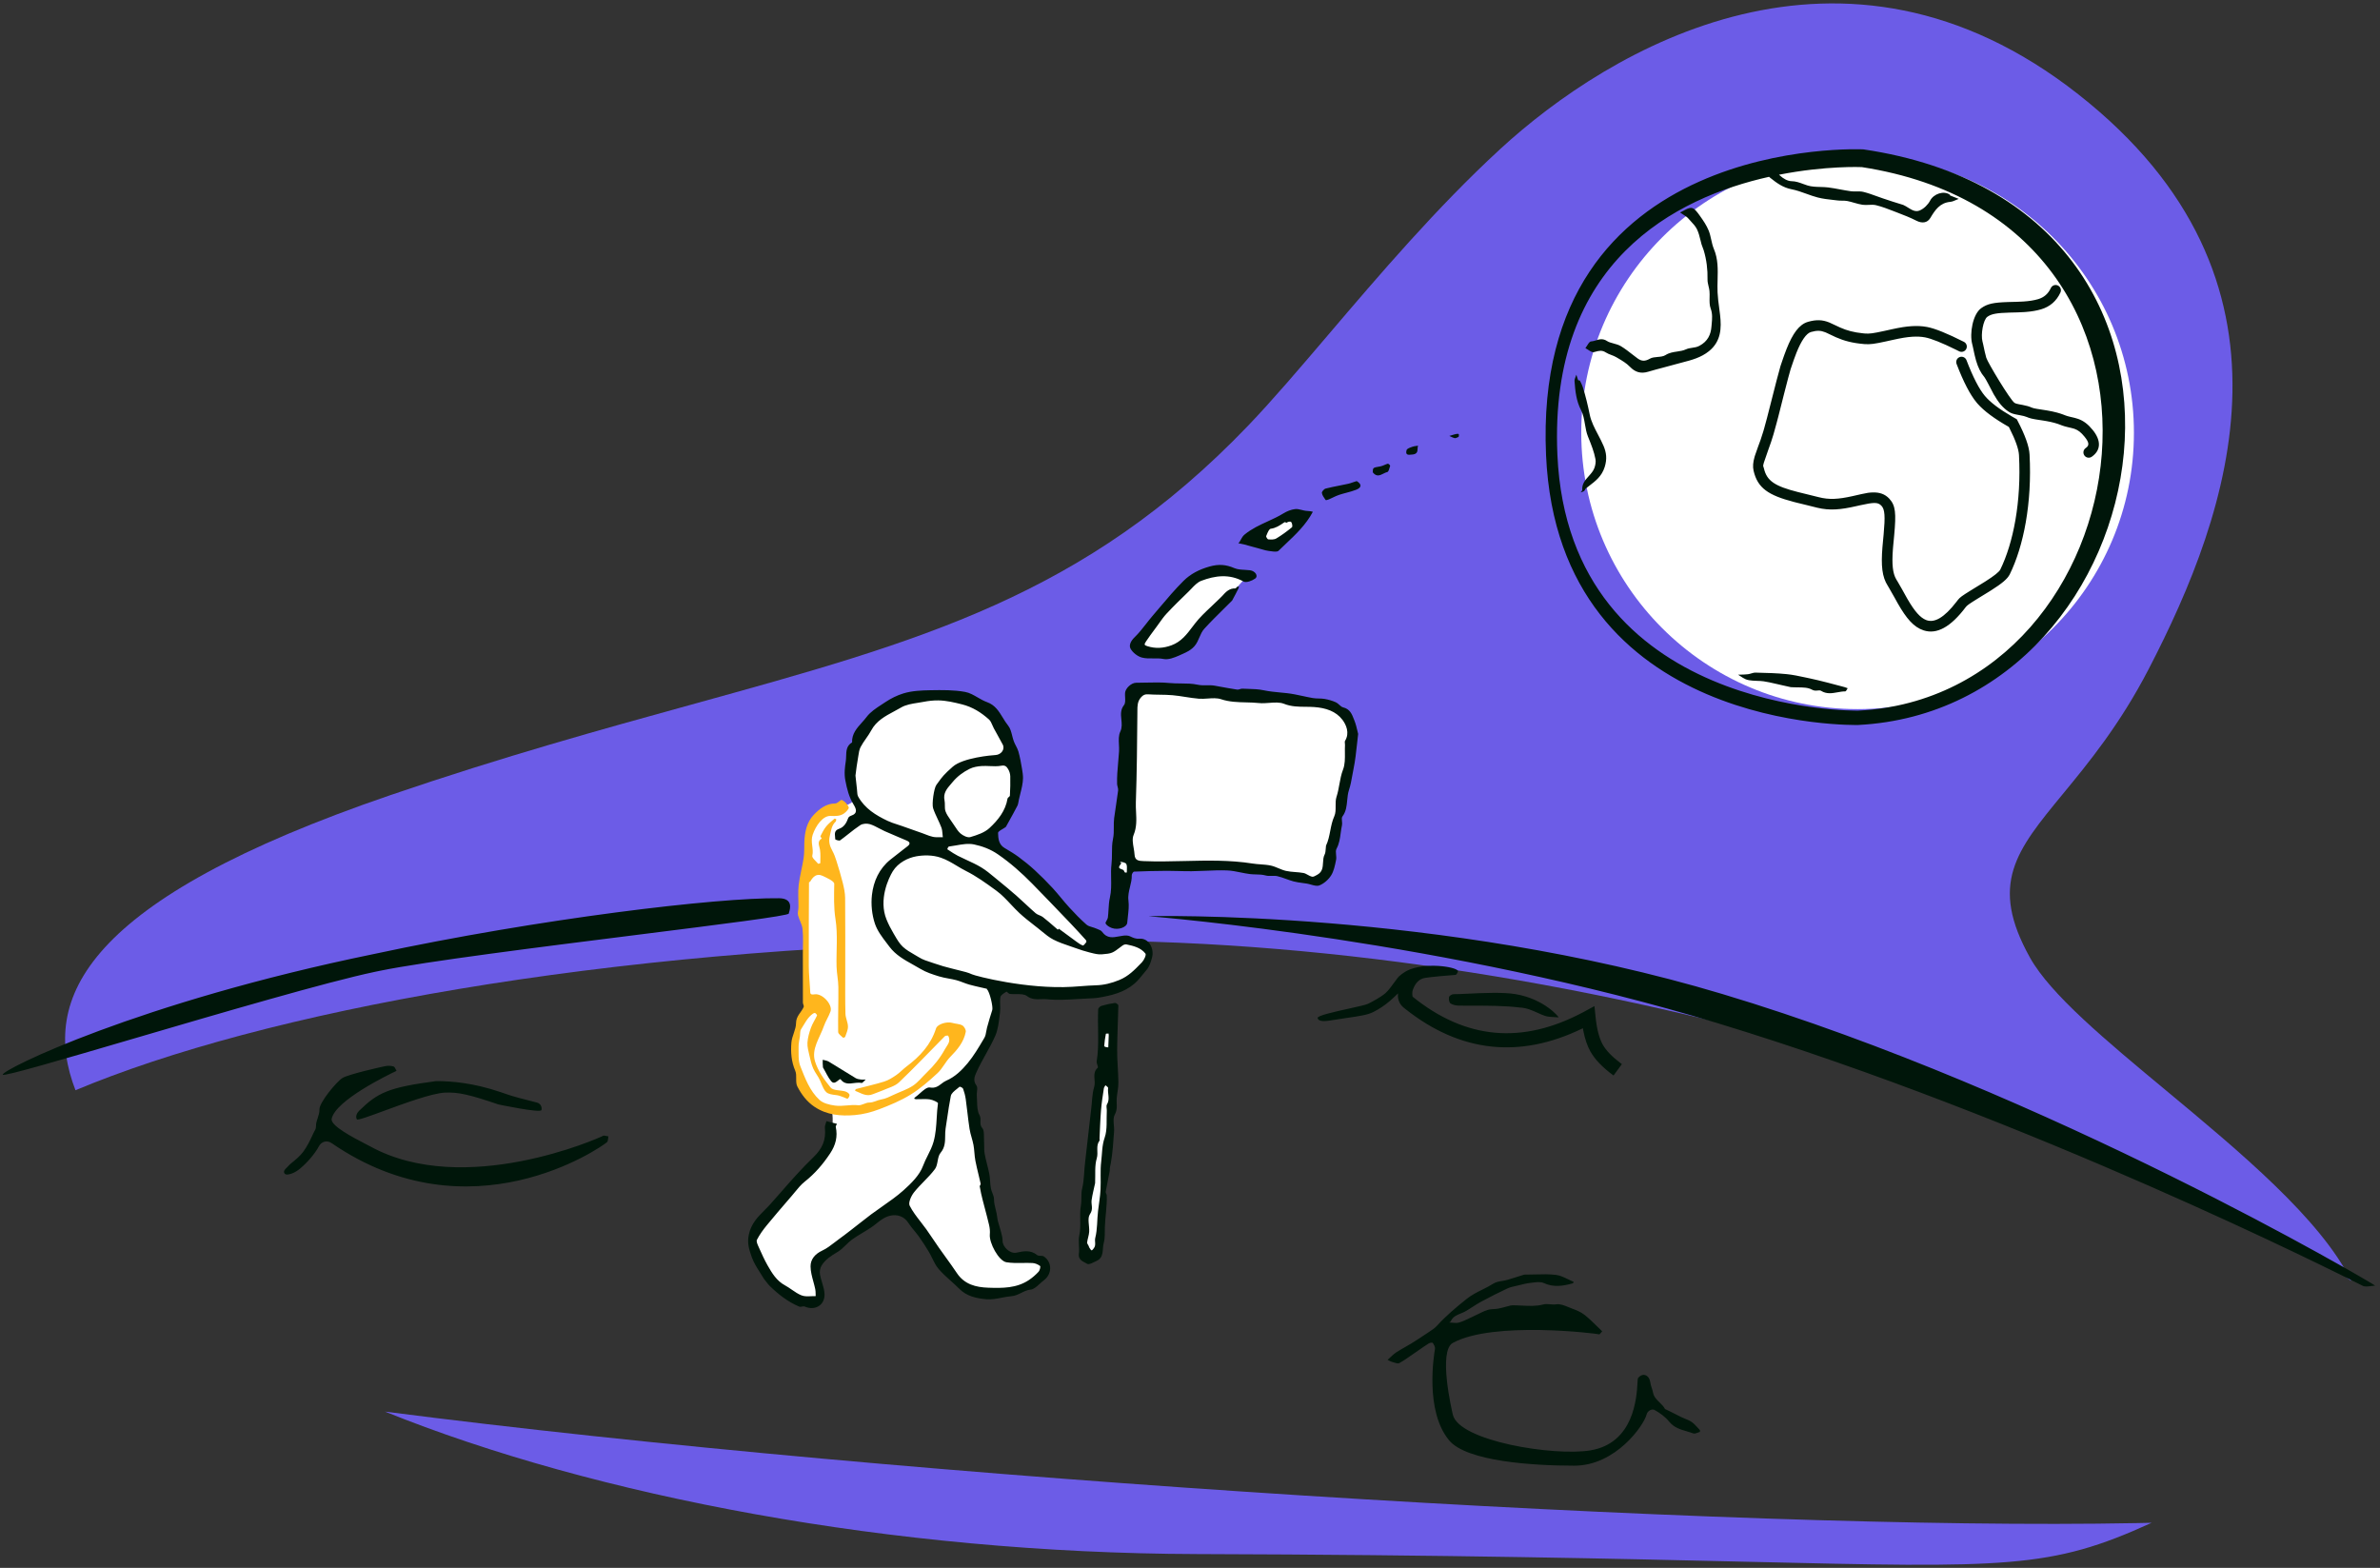<svg width="674" height="444" viewBox="0 0 674 444" fill="none" xmlns="http://www.w3.org/2000/svg">
<rect x="0" y="0" width="674" height="444" fill="#333333" stroke="none"/>
<path d="M608.479 189.497C631.513 145.061 655.37 79.23 588.566 26.712C521.759 -25.81 455.784 13.72 424.747 42.301C406.84 58.791 390.538 77.922 376.263 94.674C367.94 104.441 360.307 113.399 353.446 120.554C307.204 168.776 260.724 181.607 195.901 199.502C170.633 206.477 142.578 214.222 110.663 225.132C23.815 254.824 11.319 282.767 21.376 308.736C24.597 307.385 27.973 306.051 31.498 304.736C90.148 282.861 190.107 266.36 306.098 266.36C454.204 266.36 608.237 319.879 665.87 362.749C657.083 345.084 634.286 326.144 613.418 308.807C596.429 294.693 580.718 281.641 574.888 271.204C563.217 250.312 570.996 240.865 584.171 224.862C591.42 216.057 600.303 205.268 608.479 189.497Z" fill="#6C5CE7"/>
<path d="M609.336 431.223L608.55 431.244L605.095 431.316C489.897 433.542 256.86 418.831 109.026 399.744C109.024 399.743 109.022 399.742 109.019 399.741L109 399.74C109.009 399.741 109.018 399.742 109.026 399.744C168.363 423.683 252.574 439.839 338.999 440.086C410.501 440.29 459.615 441.441 494.754 442.265C568.532 443.994 580.699 444.28 609.121 431.322L609.336 431.223Z" fill="#6C5CE7"/>
<path fill-rule="evenodd" clip-rule="evenodd" d="M312.964 286.421L315.79 286.603L311.607 353.696L309.591 356.232L306.492 354.105L312.964 286.421Z" fill="white"/>
<circle cx="526.057" cy="122.554" r="78.255" fill="white"/>
<path fill-rule="evenodd" clip-rule="evenodd" d="M321.203 198.811C321.203 198.811 321.029 194.321 326.38 194.056C331.726 193.791 375.401 198.811 375.401 198.811C375.401 198.811 384.799 200.164 383.247 210.724C381.691 221.285 376.018 245.622 376.018 245.622C376.018 245.622 376.684 249.785 369.86 248.68C363.036 247.575 342.775 242.307 321.203 245.651C321.203 245.651 317.64 246.069 317.743 261.219L315.79 260.859C315.79 260.859 318.641 203.061 321.203 198.811Z" fill="white"/>
<path fill-rule="evenodd" clip-rule="evenodd" d="M353.258 163.077C353.68 162.626 353.258 163.077 353.258 163.077C351.544 164.914 350.088 166.549 349.148 167.728C344.667 173.365 338.662 178.707 336.237 182.792C336.237 182.792 325.503 187.683 321.203 182.597C321.203 182.597 331.064 169.665 338.886 163.888C338.886 163.888 346.483 160.147 353.258 163.077ZM361.592 154.453L353.655 152.148C353.655 152.148 361.704 147.133 366.165 145.233L369.86 146.235C369.86 146.235 366.041 149.967 361.592 154.453C361.48 154.573 361.592 154.453 361.592 154.453Z" fill="white"/>
<path fill-rule="evenodd" clip-rule="evenodd" d="M229.811 369.578C229.811 369.578 215.848 366.482 212.525 350.517C212.525 350.517 215.07 345.911 225.048 335.247C225.048 335.247 237.661 327.149 235.584 314.312C235.584 314.312 221.824 310.745 226.426 289.839L229.36 284.48C229.36 284.48 226.111 261.268 228.863 247.525C228.863 247.525 226.318 229.996 236.92 228.738C236.92 228.738 241.381 228.084 241.874 226.338C241.874 226.338 235.343 208.25 254.462 199.481C273.576 190.716 288.449 205.816 287.849 221.91C287.849 221.91 286.194 232.926 279.449 237.854C279.449 237.854 293.936 246.917 302.002 258.831C302.002 258.831 311.019 268.183 314.983 266.607C314.983 266.607 327.071 266.342 325.424 270.567C323.781 274.788 322.623 280.838 304.923 281.757C304.923 281.757 287.812 279.563 283.351 279.439L280.214 278.343C280.214 278.343 284.075 286.532 279.875 294.341C275.674 302.146 272.62 304.848 273.072 306.363L282.374 349.863C282.374 349.863 281.704 357.209 289.926 355.922C298.149 354.631 295.968 359.65 294.33 360.854C292.691 362.063 279.142 373.65 267.771 358.872C256.399 344.091 254.727 341.053 254.727 341.053L231.987 356.973C231.987 356.973 230.22 358.69 231.507 362.688C231.507 362.688 233.965 368.605 229.811 369.578Z" fill="white"/>
<path fill-rule="evenodd" clip-rule="evenodd" d="M437.83 128.893C433.776 37.84 527.498 42.271 527.698 42.301C639.598 58.854 612.964 200.809 526.245 205.301C526.185 205.304 441.328 207.462 437.83 128.893ZM441.045 128.784C438.603 73.941 474.746 55.93 500.995 50.07C501.084 50.164 501.199 50.264 501.334 50.371C503.138 51.807 504.926 53.128 507.351 53.595C508.773 53.869 510.15 54.367 511.528 54.865L511.529 54.865C512.591 55.249 513.655 55.634 514.742 55.916C516.18 56.29 517.676 56.457 519.167 56.623C519.598 56.672 520.028 56.719 520.456 56.773C520.852 56.821 521.255 56.824 521.657 56.826C522.164 56.829 522.67 56.833 523.159 56.928C523.805 57.055 524.442 57.237 525.078 57.419C525.867 57.645 526.654 57.87 527.458 57.989C528.029 58.074 528.621 58.045 529.211 58.016C529.917 57.981 530.62 57.946 531.278 58.107C533.007 58.532 534.686 59.183 536.358 59.832L536.358 59.833C536.595 59.924 536.831 60.016 537.067 60.107L537.443 60.252C539.215 60.935 540.998 61.622 542.683 62.487C544.301 63.317 545.811 63.155 546.672 61.702C547.984 59.493 549.362 57.434 552.283 57.165C552.849 57.113 553.399 56.872 553.948 56.631C554.199 56.522 554.449 56.412 554.7 56.321L554.404 56.204C553.679 55.919 552.955 55.634 552.234 55.342C552.22 55.336 552.223 55.3 552.226 55.261C552.229 55.215 552.233 55.166 552.213 55.152C550.471 53.879 547.582 54.921 546.606 56.795C546.006 57.949 544.847 59.093 543.664 59.595C542.454 60.108 541.435 59.472 540.357 58.799L540.356 58.799C539.912 58.521 539.457 58.238 538.975 58.026C536.91 57.409 535.048 56.798 533.194 56.172C532.612 55.976 532.033 55.766 531.455 55.556L531.453 55.556L531.453 55.555C530.219 55.107 528.986 54.66 527.719 54.346C527.084 54.188 526.411 54.199 525.735 54.211C525.208 54.22 524.679 54.229 524.164 54.157C523.15 54.017 522.141 53.83 521.132 53.642L521.131 53.642C520.013 53.434 518.894 53.227 517.767 53.082C517.02 52.987 516.254 52.966 515.492 52.945C514.252 52.911 513.018 52.877 511.878 52.523C511.461 52.394 511.056 52.245 510.654 52.096C509.599 51.707 508.556 51.323 507.322 51.305C506.229 51.289 504.955 50.538 504.11 49.745C504.002 49.642 503.897 49.556 503.795 49.482C517.086 46.866 527.206 47.315 527.269 47.325C628.444 62.988 607.617 197.028 526.245 201.243C526.189 201.246 444.327 202.509 441.045 128.784ZM212.795 355.695L212.88 355.944C213.406 357.483 214.303 358.896 215.226 360.35C215.586 360.917 215.95 361.491 216.298 362.081C216.522 362.355 216.725 362.624 216.921 362.883L216.922 362.884C217.276 363.352 217.606 363.788 217.993 364.167C220.459 366.571 223.153 368.677 226.357 370.018C226.571 370.109 226.848 370.056 227.123 370.002C227.399 369.949 227.675 369.896 227.887 369.989C230.763 371.26 233.617 369.629 233.502 366.459C233.462 365.37 233.136 364.293 232.808 363.212C232.579 362.457 232.35 361.7 232.216 360.935C232.079 360.14 232.219 359.122 232.628 358.444C233.702 356.664 235.407 355.58 237.204 354.525C238.052 354.027 238.773 353.321 239.497 352.611L239.497 352.611L239.497 352.611L239.497 352.611L239.498 352.611L239.498 352.611L239.498 352.61L239.499 352.61C240.063 352.057 240.628 351.503 241.257 351.044C242.256 350.318 243.317 349.68 244.379 349.042C245.156 348.575 245.933 348.107 246.686 347.606C247.204 347.259 247.69 346.873 248.176 346.487L248.176 346.487C249.321 345.579 250.463 344.672 252.015 344.283C253.979 343.794 256.03 344.415 257.199 346.244C257.7 347.028 258.295 347.75 258.89 348.473C259.342 349.021 259.794 349.57 260.206 350.146C261.204 351.541 262.144 352.985 263.022 354.458C263.375 355.049 263.682 355.674 263.989 356.299L263.989 356.3C264.521 357.383 265.051 358.463 265.813 359.35C266.851 360.557 268.045 361.63 269.241 362.703L269.242 362.704C270.054 363.433 270.867 364.163 271.632 364.936C273.788 367.113 276.566 367.684 279.378 367.924C280.822 368.044 282.283 367.76 283.709 367.483L283.709 367.483C284.604 367.31 285.486 367.139 286.34 367.072C287.471 366.984 288.371 366.538 289.255 366.1C290.079 365.692 290.888 365.291 291.855 365.193C292.761 365.101 293.598 364.334 294.435 363.567C294.809 363.224 295.183 362.881 295.563 362.598C297.962 360.815 298.041 357.504 295.641 355.82C295.396 355.649 295.034 355.636 294.674 355.623C294.301 355.609 293.93 355.596 293.699 355.406C291.853 353.896 289.876 354.297 287.855 354.736C286.069 355.121 283.895 353.142 283.92 351.326C283.931 350.586 283.733 349.839 283.538 349.102L283.538 349.1C283.487 348.91 283.437 348.721 283.391 348.533C283.277 348.066 283.135 347.604 282.992 347.143C282.736 346.315 282.48 345.489 282.397 344.647C282.324 343.907 282.144 343.194 281.964 342.481C281.728 341.545 281.491 340.608 281.496 339.611C281.499 339.012 281.267 338.419 281.033 337.82C280.861 337.38 280.688 336.937 280.607 336.486C280.488 335.835 280.441 335.172 280.394 334.509V334.509C280.344 333.82 280.295 333.131 280.167 332.456C279.993 331.544 279.764 330.643 279.536 329.744L279.536 329.743L279.536 329.743L279.536 329.743L279.536 329.742L279.535 329.742L279.535 329.741L279.535 329.741L279.535 329.741L279.535 329.74L279.535 329.74L279.535 329.74L279.535 329.739L279.535 329.739L279.535 329.739L279.535 329.738L279.534 329.738L279.534 329.737L279.534 329.737L279.534 329.737L279.534 329.736L279.534 329.736C279.276 328.718 279.017 327.701 278.84 326.67C278.708 325.905 278.707 325.118 278.707 324.33C278.706 323.818 278.706 323.305 278.67 322.797C278.648 322.498 278.647 322.175 278.646 321.848C278.643 320.928 278.64 319.98 278.178 319.457C277.61 318.818 277.634 318.152 277.659 317.473C277.679 316.908 277.7 316.333 277.38 315.758C276.767 314.656 276.731 313.225 276.696 311.805V311.804C276.683 311.273 276.669 310.743 276.626 310.233C276.596 309.881 276.638 309.486 276.68 309.097V309.097V309.096V309.096V309.096V309.095V309.095V309.095V309.095V309.094V309.094V309.094V309.094V309.093V309.093V309.093V309.092V309.092V309.092C276.751 308.427 276.821 307.781 276.525 307.403C275.44 306.022 276.065 304.651 276.527 303.637C276.554 303.578 276.58 303.521 276.605 303.464C277.36 301.787 278.258 300.173 279.155 298.559L279.156 298.559C280.118 296.829 281.079 295.1 281.865 293.294C282.596 291.612 282.829 289.693 283.057 287.809L283.058 287.805C283.103 287.429 283.149 287.054 283.198 286.682C283.287 286.009 283.262 285.32 283.237 284.631V284.631V284.631V284.63V284.63V284.63V284.63V284.629V284.629V284.629V284.629V284.629V284.628V284.628V284.628V284.628V284.627V284.627V284.627V284.627V284.626V284.626C283.21 283.86 283.182 283.095 283.312 282.356C283.405 281.832 284.125 281.382 284.735 281C284.827 280.943 284.917 280.887 285.001 280.833C285.063 280.793 285.202 280.915 285.37 281.062C285.565 281.233 285.798 281.437 285.993 281.462C286.547 281.533 287.153 281.527 287.755 281.521C288.926 281.51 290.083 281.499 290.817 282.056C292.134 283.056 293.516 283.003 294.835 282.953C295.38 282.932 295.915 282.911 296.429 282.966C299.315 283.273 302.253 283.091 305.191 282.91L305.192 282.91L305.193 282.91L305.194 282.91L305.195 282.91L305.195 282.91L305.196 282.91L305.197 282.91L305.198 282.91L305.199 282.91L305.2 282.91L305.201 282.91L305.202 282.91L305.203 282.91L305.204 282.91L305.205 282.91L305.206 282.91L305.206 282.91L305.207 282.909L305.208 282.909L305.209 282.909C306.358 282.838 307.506 282.768 308.652 282.726C309.411 282.699 310.177 282.669 310.925 282.548C314.649 281.947 318.309 281.078 321.255 278.56C322.165 277.783 322.928 276.834 323.691 275.886C324.011 275.488 324.331 275.091 324.661 274.707C325.539 273.684 325.869 272.519 326.243 271.187C326.936 268.723 325.396 265.63 322.729 265.829C321.633 265.911 320.892 265.567 320.011 265.145C319.485 264.891 318.776 264.888 318.169 264.956C317.749 265.003 317.326 265.083 316.904 265.164C315.192 265.49 313.498 265.813 312.124 263.891C311.837 263.49 311.271 263.272 310.726 263.063C310.566 263.002 310.409 262.941 310.26 262.877C309.953 262.744 309.619 262.646 309.287 262.549C308.693 262.376 308.104 262.204 307.684 261.834C305.957 260.315 304.349 258.649 302.794 256.95C302.002 256.085 301.251 255.181 300.501 254.278L300.5 254.277L300.5 254.277L300.5 254.276L300.499 254.276L300.499 254.275L300.498 254.275L300.498 254.274L300.498 254.274L300.497 254.274L300.497 254.273L300.497 254.273L300.496 254.272L300.496 254.272L300.495 254.271L300.495 254.271L300.495 254.27L300.494 254.27L300.494 254.269L300.494 254.269L300.492 254.268L300.492 254.267L300.492 254.267L300.492 254.267L300.492 254.267L300.492 254.267L300.491 254.266L300.491 254.266L300.491 254.266L300.491 254.266L300.491 254.266L300.49 254.266L300.49 254.265L300.49 254.265L300.49 254.265L300.49 254.265L300.49 254.265L300.489 254.264L300.489 254.264L300.489 254.264L300.489 254.264C299.711 253.327 298.932 252.389 298.108 251.495C296.482 249.73 294.778 248.028 293.013 246.402C291.564 245.067 290.018 243.824 288.434 242.651C287.282 241.798 286.042 241.06 284.806 240.324L284.453 240.115C282.816 239.138 282.681 237.42 282.645 235.879C282.637 235.518 283.279 235.142 283.922 234.766C284.218 234.593 284.514 234.419 284.747 234.247C284.801 234.207 284.86 234.159 284.892 234.101C285.164 233.605 285.438 233.111 285.712 232.617L285.713 232.616L285.713 232.615L285.713 232.615L285.714 232.614L285.714 232.613L285.715 232.613L285.715 232.612L285.715 232.611L285.716 232.611L285.716 232.61L285.716 232.609L285.717 232.609L285.717 232.608L285.717 232.607L285.718 232.607L285.718 232.606L285.719 232.605L285.719 232.604L285.719 232.604L285.72 232.603C286.526 231.149 287.332 229.696 288.096 228.219C288.295 227.836 288.373 227.387 288.451 226.941V226.941L288.451 226.941L288.451 226.941C288.48 226.776 288.508 226.611 288.543 226.451C288.665 225.884 288.807 225.318 288.949 224.751C289.322 223.266 289.694 221.78 289.71 220.291C289.718 219.558 289.568 218.567 289.424 217.706C289.151 216.074 288.863 214.435 288.416 212.845C288.256 212.274 287.979 211.738 287.701 211.201C287.49 210.792 287.278 210.382 287.117 209.955C286.919 209.433 286.777 208.87 286.636 208.31L286.636 208.309C286.371 207.263 286.109 206.224 285.492 205.467C284.931 204.779 284.462 204.011 283.992 203.24L283.991 203.24L283.991 203.239C282.897 201.446 281.798 199.644 279.526 198.835C278.61 198.508 277.742 198.006 276.878 197.506C275.724 196.838 274.579 196.176 273.341 195.946C270.149 195.352 266.808 195.406 263.534 195.461C260.955 195.505 258.276 195.616 255.844 196.36C254.091 196.896 252.321 197.761 250.642 198.887C250.336 199.091 250.025 199.295 249.712 199.499C248.11 200.545 246.472 201.614 245.424 203.021C245.02 203.563 244.554 204.081 244.084 204.605C242.664 206.185 241.206 207.808 241.303 210.24C239.707 211.149 239.661 212.711 239.619 214.16C239.606 214.613 239.593 215.055 239.534 215.463L239.527 215.51C239.278 217.202 239.011 219.015 239.399 221.013C239.874 223.462 240.412 225.659 241.69 227.761C242.446 229.005 243.07 230.327 240.974 231.018C240.681 231.115 240.32 231.369 240.222 231.635C239.723 232.993 239.049 234.224 237.611 234.708C236.292 235.152 236.39 236.076 236.487 236.983C236.512 237.216 236.537 237.447 236.537 237.669C236.538 237.787 237.642 238.167 237.911 237.975C238.73 237.388 239.521 236.761 240.313 236.134C241.397 235.275 242.481 234.417 243.634 233.662C244.33 233.207 245.557 233.143 246.383 233.402C247.28 233.683 248.122 234.131 248.966 234.58L248.966 234.58C249.48 234.853 249.994 235.126 250.521 235.363C251.88 235.972 253.252 236.55 254.624 237.128C255.342 237.431 256.059 237.733 256.775 238.04C257.709 238.44 257.879 238.965 257.009 239.641C256.559 239.991 256.107 240.34 255.655 240.688L255.654 240.69L255.653 240.69L255.653 240.69L255.652 240.691L255.652 240.691L255.652 240.691L255.651 240.692L255.651 240.692L255.65 240.692L255.65 240.693L255.649 240.693L255.649 240.693L255.649 240.694L255.648 240.694L255.648 240.694L255.647 240.694L255.647 240.695L255.647 240.695L255.646 240.695L255.646 240.696C254.479 241.597 253.311 242.497 252.163 243.422C248.973 245.994 247.368 249.563 246.928 253.43C246.625 256.101 246.921 259.041 247.775 261.584C248.45 263.593 249.829 265.398 251.173 267.157C251.414 267.473 251.654 267.787 251.889 268.1C253.634 270.432 256.118 271.815 258.59 273.189C259.296 273.583 260.002 273.975 260.688 274.389C262.278 275.347 264.121 275.935 265.911 276.491C266.792 276.764 267.704 276.932 268.617 277.1C269.346 277.234 270.076 277.368 270.791 277.556C271.444 277.728 272.079 277.969 272.714 278.209L272.714 278.209C273.306 278.434 273.897 278.658 274.504 278.826C275.596 279.13 276.704 279.379 277.812 279.628L277.813 279.629C278.365 279.753 278.917 279.877 279.467 280.007C279.475 280.009 279.479 280.023 279.481 280.043C279.482 280.053 279.483 280.064 279.484 280.077L279.484 280.078V280.078C279.486 280.102 279.488 280.128 279.493 280.149C279.494 280.153 279.495 280.157 279.496 280.16C279.498 280.164 279.499 280.167 279.5 280.17C279.504 280.177 279.508 280.182 279.512 280.186C280.249 280.771 281.287 285.17 281.002 286.021C280.484 287.566 280.044 289.138 279.605 290.708L279.515 291.027C279.42 291.366 279.36 291.723 279.3 292.079L279.3 292.079C279.192 292.721 279.085 293.359 278.775 293.881L278.481 294.379C277.126 296.672 275.757 298.987 274.074 301.028C272.4 303.057 270.445 304.97 267.951 306.035C267.464 306.243 267.046 306.564 266.623 306.887C265.756 307.552 264.874 308.229 263.348 307.961C262.528 307.818 261.525 308.71 260.526 309.599C260.085 309.991 259.645 310.383 259.221 310.684C259.118 310.756 259.041 310.866 258.963 310.976C258.945 311.001 258.928 311.026 258.91 311.05C258.893 311.074 258.875 311.097 258.857 311.119C258.874 311.124 258.89 311.129 258.907 311.134L258.932 311.143L258.953 311.15L258.97 311.157L258.99 311.164L259.036 311.182C259.16 311.229 259.284 311.276 259.409 311.276C259.837 311.282 260.269 311.27 260.699 311.258L260.701 311.258C261.586 311.233 262.47 311.209 263.332 311.334C264.17 311.454 265.667 312.154 265.629 312.418C265.43 313.802 265.349 315.192 265.268 316.585V316.585C265.138 318.819 265.007 321.06 264.386 323.298C263.994 324.705 263.358 325.97 262.726 327.227C262.246 328.18 261.769 329.13 261.401 330.134C260.434 332.778 258.072 335.1 255.874 337.066C253.994 338.749 251.909 340.205 249.825 341.661C248.785 342.387 247.745 343.114 246.729 343.869C245.524 344.769 244.342 345.7 243.16 346.631L243.156 346.634L243.152 346.637L243.149 346.64L243.145 346.643C242.462 347.181 241.78 347.719 241.092 348.251L240.884 348.412L240.882 348.413L240.88 348.414L240.879 348.415L240.875 348.418L240.875 348.418L240.875 348.419L240.875 348.419L240.874 348.419L240.874 348.419L240.874 348.419L240.873 348.42L240.873 348.42L240.873 348.42L240.873 348.42L240.872 348.42L240.872 348.42L240.872 348.421L240.872 348.421L240.871 348.421C239.817 349.234 238.76 350.048 237.68 350.829C237.239 351.147 236.805 351.482 236.37 351.817C235.234 352.693 234.096 353.571 232.826 354.16C230.785 355.104 229.527 356.652 229.543 358.621C229.555 360.062 229.946 361.497 230.338 362.935C230.534 363.653 230.73 364.372 230.879 365.094C230.969 365.525 230.975 365.974 230.981 366.423C230.984 366.629 230.986 366.835 230.997 367.039C230.583 367.026 230.157 367.045 229.73 367.064C228.768 367.108 227.805 367.152 226.986 366.828C226.004 366.441 225.116 365.828 224.225 365.213L224.225 365.212C223.6 364.781 222.974 364.349 222.313 363.993C219.933 362.71 218.624 360.533 217.37 358.328C216.474 356.749 215.726 355.079 214.984 353.419L214.984 353.419L214.882 353.192C214.865 353.154 214.848 353.115 214.83 353.075L214.8 353.011C214.506 352.363 214.13 351.535 214.358 351.09C215.107 349.633 216.091 348.272 217.135 346.997C219.202 344.472 221.333 341.999 223.465 339.527L223.465 339.526L223.466 339.525L223.466 339.525L223.467 339.524L223.467 339.523L223.468 339.523L223.468 339.522L223.469 339.522L223.469 339.521L223.47 339.52L223.47 339.52L223.471 339.519L223.471 339.518L223.472 339.518L223.472 339.517L223.473 339.516L223.473 339.516L223.474 339.515L223.474 339.515L223.476 339.513L224.216 338.655C224.521 338.3 224.82 337.935 225.119 337.569C225.984 336.512 226.853 335.45 227.901 334.62C230.771 332.348 233.072 329.671 235.087 326.629C236.656 324.258 237.272 321.874 236.686 319.126C236.65 318.952 236.765 318.746 236.88 318.54C236.934 318.444 236.988 318.347 237.027 318.253C236.542 318.13 236.056 318.007 235.571 317.883L235.549 317.877C235.043 317.749 234.538 317.62 234.032 317.492C233.984 317.695 233.918 317.901 233.851 318.107C233.706 318.554 233.561 319.001 233.606 319.428C233.956 322.772 232.89 325.272 230.357 327.701C227.11 330.815 224.13 334.212 221.151 337.607L221.149 337.61C220.159 338.738 219.169 339.867 218.169 340.984C217.637 341.579 217.077 342.139 216.518 342.698C214.604 344.612 212.711 346.505 212.055 349.671C211.555 352.086 212.163 353.857 212.795 355.695ZM306.152 279.269C305.311 279.332 304.467 279.396 303.617 279.445C290.817 280.186 276.315 276.396 275.292 275.923C274.176 275.405 272.954 275.112 271.733 274.82C271.248 274.703 270.763 274.587 270.285 274.457C269.872 274.344 269.457 274.241 269.041 274.138L269.04 274.138L269.04 274.138C268.389 273.977 267.737 273.815 267.097 273.618C265.375 273.087 263.661 272.521 261.961 271.925C261.351 271.712 260.76 271.41 260.208 271.071C259.802 270.822 259.387 270.583 258.971 270.343C257.815 269.677 256.657 269.01 255.699 268.128C254.748 267.251 254.059 266.067 253.384 264.908L253.384 264.907L253.384 264.907L253.323 264.803C253.22 264.626 253.116 264.449 253.012 264.274C252.27 263.026 251.594 261.711 251.052 260.375C248.773 254.758 251.628 248.688 252.826 246.739C254.342 244.272 257.165 242.916 259.468 242.5C261.443 242.143 264.051 242.062 266.444 242.887C268.09 243.455 269.523 244.315 270.949 245.171L270.949 245.171C271.796 245.679 272.641 246.186 273.526 246.629C276.5 248.118 279.163 250.05 281.802 251.964L282.113 252.19C283.637 253.294 284.945 254.688 286.257 256.085L286.257 256.086C287.063 256.944 287.87 257.803 288.728 258.598C290.06 259.829 291.496 260.948 292.932 262.066C293.271 262.331 293.611 262.595 293.949 262.861C294.304 263.14 294.654 263.43 295.006 263.72C296.068 264.596 297.134 265.476 298.333 266.088C299.852 266.864 301.487 267.419 303.118 267.973L303.119 267.973C303.643 268.151 304.166 268.329 304.686 268.514C305.943 268.963 307.216 269.387 308.51 269.705C308.653 269.74 308.797 269.777 308.942 269.813L308.946 269.814C309.959 270.071 311.005 270.336 312.006 270.254C314.92 270.016 315.054 269.914 317.481 268.069L317.481 268.068C317.611 267.97 317.747 267.866 317.891 267.758C318.184 267.535 318.672 267.373 319.015 267.445C321.023 267.864 323.084 268.37 324.386 270.043C324.669 270.406 323.993 271.879 323.399 272.491C323.288 272.606 323.177 272.72 323.067 272.834C321.296 274.667 319.563 276.46 316.991 277.517C314.759 278.434 312.646 278.957 310.302 279.023C308.915 279.061 307.536 279.165 306.152 279.269ZM242.732 224.07C242.72 223.861 242.707 223.652 242.683 223.451C242.575 222.548 242.48 221.645 242.384 220.741L242.384 220.738C242.345 220.367 242.305 219.995 242.265 219.623C242.493 217.74 242.693 216.267 242.956 214.804C243.003 214.542 243.043 214.275 243.083 214.007C243.211 213.145 243.341 212.273 243.723 211.54C244.158 210.703 244.703 209.924 245.249 209.144C245.772 208.397 246.295 207.649 246.722 206.85C248.175 204.13 250.696 202.784 253.182 201.458L253.182 201.458C253.849 201.102 254.514 200.747 255.155 200.368C256.529 199.553 258.241 199.286 259.932 199.021L259.933 199.021L259.934 199.021C260.476 198.936 261.017 198.852 261.543 198.75C262.931 198.481 264.367 198.315 265.778 198.342C268.035 198.385 270.212 198.906 272.422 199.46C275.431 200.214 277.847 201.761 280.058 203.73C280.511 204.133 280.774 204.749 281.037 205.365L281.037 205.366C281.166 205.667 281.294 205.968 281.445 206.245C281.757 206.817 282.074 207.387 282.39 207.957L282.394 207.963C282.927 208.922 283.46 209.881 283.97 210.852C284.682 212.206 283.496 213.729 281.931 213.812C280.837 213.87 272.739 214.555 269.814 217.119C267.32 219.304 266.714 220.144 265.737 221.497C265.568 221.731 265.389 221.98 265.186 222.255C264.468 223.226 263.859 227.684 264.249 228.872C264.59 229.911 265.058 230.908 265.526 231.905L265.526 231.905L265.526 231.905L265.526 231.906L265.526 231.906L265.526 231.906L265.526 231.906L265.526 231.907L265.526 231.907L265.527 231.907L265.527 231.907L265.527 231.907L265.527 231.908L265.527 231.908L265.527 231.908L265.527 231.908L265.527 231.909L265.527 231.909L265.527 231.909L265.527 231.909L265.528 231.91L265.528 231.91C265.902 232.707 266.276 233.505 266.587 234.326C266.809 234.913 266.862 235.564 266.915 236.215C266.939 236.51 266.963 236.805 267.003 237.095C266.717 237.086 266.429 237.09 266.14 237.093C265.486 237.101 264.831 237.108 264.204 236.981C263.507 236.839 262.834 236.575 262.161 236.312L262.161 236.312L262.161 236.312L262.16 236.311L262.16 236.311L262.16 236.311L262.16 236.311L262.159 236.311L262.159 236.311L262.159 236.311L262.158 236.311L262.158 236.311L262.158 236.311L262.158 236.311C261.859 236.193 261.56 236.076 261.258 235.969L260.427 235.676C259.435 235.325 258.443 234.975 257.45 234.625L257.377 234.599L255.395 233.9C254.975 233.752 254.549 233.614 254.124 233.477L254.122 233.476C253.183 233.173 252.244 232.869 251.36 232.449C248.027 230.867 244.91 228.953 243.039 225.606C242.798 225.173 242.765 224.619 242.732 224.07ZM277.113 332.643C277.319 333.496 277.525 334.348 277.714 335.203C277.745 335.345 277.651 335.511 277.558 335.677C277.514 335.755 277.471 335.832 277.44 335.907C277.716 337.471 277.977 338.626 278.27 339.772C278.479 340.585 278.694 341.396 278.909 342.208C279.32 343.761 279.731 345.315 280.097 346.877C280.299 347.746 280.396 348.686 280.311 349.567C280.082 351.942 282.823 357.094 285.01 357.45C286.498 357.693 288.027 357.671 289.559 357.648C290.508 357.634 291.458 357.621 292.401 357.67C293.141 357.707 293.945 358.055 294.538 358.501C294.723 358.642 294.486 359.73 294.141 360.107C293.332 360.989 292.403 361.795 291.41 362.462C287.894 364.829 283.88 364.792 279.881 364.655C276.345 364.535 273.121 363.724 270.975 360.504C269.967 358.993 268.902 357.519 267.836 356.045C267.178 355.134 266.52 354.224 265.875 353.304C265.335 352.532 264.81 351.751 264.284 350.97C263.641 350.013 262.998 349.057 262.328 348.119C261.823 347.413 261.286 346.723 260.75 346.034C259.595 344.55 258.441 343.068 257.607 341.423C257.173 340.566 258.047 338.655 258.849 337.641C259.701 336.563 260.667 335.572 261.632 334.582L261.632 334.582L261.632 334.582L261.632 334.582L261.633 334.581L261.633 334.581L261.633 334.581L261.633 334.581L261.634 334.58L261.634 334.58L261.634 334.58L261.635 334.579L261.635 334.579L261.635 334.579L261.635 334.579L261.636 334.578L261.636 334.578L261.636 334.578L261.637 334.577L261.637 334.577L261.637 334.577C262.741 333.444 263.844 332.313 264.777 331.053C265.225 330.445 265.381 329.612 265.536 328.784C265.699 327.914 265.861 327.049 266.361 326.459C267.633 324.962 267.651 323.294 267.668 321.655C267.675 320.948 267.682 320.245 267.79 319.565C267.948 318.577 268.094 317.583 268.24 316.588L268.241 316.587C268.547 314.504 268.854 312.417 269.265 310.362C269.417 309.608 270.223 308.97 270.999 308.356C271.258 308.151 271.514 307.949 271.741 307.746C271.843 307.655 272.635 308.019 272.739 308.305C273.087 309.265 273.353 310.275 273.495 311.289C273.664 312.496 273.806 313.709 273.948 314.921L273.948 314.922L273.948 314.922L273.948 314.923L273.948 314.923L273.948 314.924L273.948 314.924L273.948 314.924L273.948 314.925L273.948 314.925L273.949 314.926L273.949 314.926L273.949 314.927L273.949 314.927L273.949 314.928L273.949 314.928L273.949 314.929L273.949 314.929L273.949 314.929L273.949 314.93L273.95 314.932C274.136 316.52 274.322 318.108 274.569 319.685C274.698 320.505 274.925 321.309 275.152 322.114C275.352 322.821 275.551 323.528 275.684 324.245C275.817 324.962 275.88 325.692 275.944 326.421V326.422C276.01 327.183 276.077 327.944 276.221 328.69C276.478 330.015 276.796 331.329 277.113 332.643ZM274.786 237.05C274.01 237.279 272.737 236.651 272.016 236.033C271.375 235.484 270.896 234.747 270.417 234.01C270.21 233.692 270.004 233.375 269.784 233.072C269.589 232.779 269.395 232.501 269.207 232.232C268.6 231.361 268.063 230.589 267.762 229.735C267.579 229.216 267.578 228.637 267.578 228.054C267.578 227.588 267.578 227.119 267.484 226.676C267.049 224.621 268.16 223.337 269.305 222.012L269.306 222.011C269.473 221.818 269.642 221.623 269.806 221.424C271.133 219.825 272.765 218.638 274.566 217.736C275.599 217.219 276.851 217.004 278.021 216.927C278.775 216.878 279.54 216.912 280.303 216.945C281.405 216.994 282.503 217.042 283.557 216.841C284.734 216.615 285.104 217.173 285.494 217.801C285.856 218.386 286.081 219.145 286.101 219.835C286.153 221.659 286.092 223.489 285.995 225.311C285.988 225.455 285.831 225.586 285.67 225.719C285.513 225.85 285.353 225.984 285.328 226.134C284.761 229.624 282.623 232.252 280.207 234.493C278.8 235.799 276.695 236.487 274.786 237.05ZM299.862 263.003C299.845 262.99 299.677 263.184 299.579 263.281C299.276 263.019 298.981 262.763 298.693 262.512C297.508 261.482 296.437 260.551 295.316 259.686C295.033 259.467 294.688 259.325 294.344 259.182C293.969 259.027 293.596 258.873 293.305 258.621C292.319 257.769 291.366 256.881 290.413 255.993C289.605 255.241 288.798 254.488 287.971 253.758C286.278 252.264 284.541 250.82 282.787 249.398C282.419 249.1 282.054 248.796 281.689 248.492C280.446 247.457 279.199 246.419 277.827 245.596C276.527 244.815 275.142 244.177 273.757 243.539L273.756 243.539C272.918 243.153 272.08 242.767 271.26 242.349C270.352 241.886 269.499 241.314 268.649 240.744C268.521 240.659 268.393 240.573 268.265 240.488C268.244 240.474 268.524 239.749 268.709 239.727C269.376 239.646 270.053 239.526 270.731 239.406L270.732 239.406C272.48 239.097 274.236 238.787 275.849 239.131C278.131 239.617 280.438 240.439 282.6 241.927C286.165 244.381 289.315 247.189 292.308 250.233C295.597 253.581 298.841 256.972 302.086 260.363L303.273 261.604C304.71 263.105 306.105 264.646 307.499 266.187C307.626 266.327 307.714 266.687 307.629 266.8C307.346 267.172 306.857 267.815 306.661 267.747C306.015 267.519 305.429 267.093 304.86 266.679L304.86 266.679L304.757 266.604C303.899 265.982 303.048 265.352 302.196 264.721C301.419 264.146 300.643 263.571 299.862 263.003ZM672.623 364.063C672.253 364.077 671.862 364.133 671.471 364.188C670.61 364.31 669.748 364.433 669.105 364.117C669.066 364.098 668.96 364.044 668.789 363.958L668.747 363.937L668.739 363.933C662.285 360.677 575.292 316.789 486.548 289.786C409.621 266.378 328.824 259.75 325.368 259.467L325.269 259.458C324.9 259.427 407.376 257.383 487.762 281.489C580.176 309.202 672.238 363.598 672.623 364.063ZM384.311 210.583L384.311 210.582L384.311 210.58L384.311 210.578L384.314 210.555L384.316 210.537C384.412 209.645 384.51 208.743 384.62 207.829C384.559 207.583 384.502 207.343 384.445 207.107C384.184 206.017 383.948 205.031 383.579 204.099C383.544 204.012 383.51 203.924 383.477 203.837L383.428 203.711C382.862 202.248 382.296 200.783 380.397 200.327C379.979 200.227 379.622 199.905 379.259 199.579C378.961 199.31 378.658 199.038 378.315 198.883C377.311 198.43 376.218 198.116 375.132 197.925C374.583 197.829 374.02 197.815 373.456 197.801C372.901 197.787 372.346 197.773 371.805 197.681C370.834 197.515 369.868 197.306 368.903 197.097C367.418 196.777 365.935 196.456 364.433 196.291C363.855 196.228 363.278 196.173 362.701 196.119L362.699 196.119C361.087 195.966 359.479 195.814 357.872 195.473C356.384 195.158 354.836 195.114 353.292 195.07H353.292H353.291H353.291H353.29C352.797 195.056 352.304 195.042 351.814 195.019C351.589 195.009 351.357 195.083 351.126 195.157C350.871 195.239 350.617 195.321 350.378 195.285C348.674 195.027 346.978 194.718 345.282 194.408C344.849 194.329 344.416 194.25 343.984 194.172C343.229 194.036 342.479 194.047 341.72 194.059C340.872 194.072 340.014 194.085 339.126 193.893C337.601 193.563 336.013 193.551 334.412 193.539C333.335 193.53 332.253 193.522 331.18 193.417C328.966 193.2 326.725 193.251 324.484 193.303C323.567 193.324 322.651 193.346 321.737 193.348C320.385 193.353 318.705 194.909 318.609 196.233C318.581 196.608 318.602 197.019 318.623 197.428V197.429V197.429V197.43V197.43V197.431V197.431V197.431V197.432V197.432V197.433V197.433V197.433V197.434V197.434V197.435V197.435V197.435C318.667 198.301 318.71 199.163 318.306 199.675C317.283 200.969 317.422 202.361 317.562 203.759C317.677 204.906 317.792 206.056 317.266 207.16C316.745 208.254 316.811 209.568 316.877 210.881C316.909 211.522 316.941 212.163 316.905 212.778C316.844 213.813 316.751 214.848 316.658 215.883C316.476 217.91 316.294 219.941 316.352 221.978C316.36 222.254 316.433 222.532 316.505 222.809L316.505 222.809C316.596 223.158 316.686 223.505 316.645 223.838C316.469 225.261 316.255 226.678 316.04 228.095L316.04 228.096L316.04 228.097L316.04 228.097L316.04 228.098L316.04 228.099L316.039 228.1L316.039 228.1L316.039 228.101L316.039 228.102L316.039 228.103L316.039 228.103L316.039 228.104L316.039 228.105L316.039 228.106L316.039 228.106L316.039 228.107L316.038 228.108L316.038 228.108C315.859 229.295 315.679 230.482 315.522 231.672C315.408 232.529 315.414 233.385 315.419 234.247V234.247C315.426 235.35 315.433 236.461 315.19 237.59C314.909 238.898 314.904 240.252 314.898 241.619C314.893 242.65 314.889 243.688 314.766 244.719C314.608 246.045 314.634 247.383 314.661 248.726V248.727C314.696 250.539 314.731 252.359 314.316 254.171C314.06 255.291 313.992 256.453 313.923 257.617C313.879 258.363 313.836 259.11 313.742 259.848C313.707 260.12 313.534 260.425 313.373 260.708L313.372 260.709C313.18 261.046 313.006 261.352 313.107 261.533C313.429 262.108 314.188 262.548 314.856 262.795C316.675 263.468 319.125 262.584 319.228 261.291C319.274 260.713 319.341 260.132 319.407 259.55L319.408 259.548C319.582 258.027 319.756 256.502 319.57 255.025C319.396 253.65 319.709 252.373 320.02 251.105L320.02 251.104C320.284 250.029 320.547 248.959 320.51 247.839C320.499 247.495 320.916 246.84 321.156 246.829C324.261 246.697 327.37 246.62 330.479 246.603C331.587 246.596 332.695 246.628 333.803 246.66C335.021 246.695 336.238 246.729 337.455 246.714C338.732 246.698 340.009 246.643 341.287 246.589C343.348 246.502 345.409 246.414 347.466 246.486C348.757 246.531 350.039 246.792 351.323 247.054C352.217 247.236 353.113 247.418 354.013 247.528C354.571 247.596 355.132 247.609 355.693 247.621C356.606 247.642 357.522 247.663 358.439 247.921C358.978 248.072 359.563 248.053 360.15 248.035C360.694 248.017 361.24 248 361.752 248.118C362.59 248.312 363.404 248.607 364.219 248.903L364.22 248.903C364.919 249.156 365.618 249.41 366.334 249.6C367.151 249.816 367.996 249.93 368.841 250.043C369.267 250.1 369.692 250.157 370.115 250.227C370.49 250.29 370.883 250.4 371.275 250.511C372.124 250.75 372.97 250.988 373.628 250.734C374.925 250.234 376.196 249.111 376.952 247.921C377.72 246.711 378.033 245.169 378.329 243.712L378.373 243.496C378.464 243.051 378.415 242.555 378.368 242.068C378.305 241.43 378.244 240.808 378.499 240.34C379.27 238.923 379.473 237.412 379.675 235.905C379.774 235.165 379.874 234.425 380.04 233.698C380.12 233.351 380.078 232.943 380.038 232.548C379.985 232.025 379.934 231.524 380.168 231.213C381.216 229.823 381.366 228.237 381.516 226.65C381.611 225.65 381.706 224.649 382.025 223.696C382.465 222.382 382.717 220.966 382.97 219.551L382.97 219.55L382.97 219.548C383.079 218.935 383.189 218.321 383.314 217.716C383.792 215.395 384.047 213.028 384.311 210.583ZM376.717 235.27C376.436 236.712 376.156 238.147 375.516 239.486C375.483 239.79 375.462 240.068 375.442 240.326L375.442 240.328C375.39 241.021 375.349 241.56 375.12 242.003C374.764 242.691 374.718 243.489 374.672 244.285C374.596 245.585 374.52 246.879 373.099 247.681C373.038 247.716 372.975 247.752 372.911 247.79C372.458 248.052 371.936 248.354 371.534 248.265C371.125 248.175 370.741 247.96 370.359 247.746C369.957 247.521 369.557 247.297 369.129 247.216C368.373 247.075 367.601 247.015 366.83 246.955C365.945 246.887 365.061 246.818 364.204 246.627C363.473 246.463 362.771 246.17 362.069 245.876C361.355 245.577 360.641 245.278 359.897 245.117C358.949 244.912 357.973 244.841 356.996 244.769C356.236 244.714 355.475 244.658 354.726 244.539C348.31 243.521 341.868 243.674 335.427 243.827C331.567 243.919 327.707 244.011 323.852 243.851C322.517 243.795 321.395 243.722 321.298 242.017C321.263 241.404 321.153 240.763 321.043 240.123C320.818 238.806 320.593 237.495 321.027 236.455C321.943 234.262 321.834 232.096 321.726 229.94C321.681 229.034 321.636 228.13 321.666 227.227C321.956 218.719 322.032 210.203 322.099 201.689C322.1 201.565 322.1 201.441 322.1 201.318V201.317C322.103 199.924 322.106 198.633 323.132 197.472C323.723 196.805 324.244 196.556 325.157 196.622C326.23 196.699 327.307 196.714 328.385 196.729C329.606 196.747 330.827 196.764 332.04 196.871C333.256 196.979 334.466 197.169 335.675 197.359C336.948 197.559 338.22 197.758 339.501 197.862C340.323 197.929 341.175 197.869 342.022 197.809H342.022H342.022H342.023H342.023H342.023H342.023H342.024H342.024H342.024H342.025H342.025H342.025H342.025H342.026H342.026H342.026H342.026H342.027C343.343 197.717 344.647 197.625 345.805 198.01C348.148 198.79 350.513 198.847 352.872 198.903C354.096 198.932 355.317 198.962 356.534 199.092C357.479 199.193 358.473 199.117 359.458 199.043C360.94 198.931 362.401 198.82 363.644 199.313C365.689 200.124 367.731 200.139 369.745 200.154C370.543 200.16 371.337 200.166 372.124 200.221C375.444 200.455 378.327 201.403 380.167 203.833C381.236 205.245 382.266 207.582 380.92 209.777C380.803 209.97 380.833 210.249 380.865 210.533C380.882 210.692 380.9 210.854 380.892 211.002C380.852 211.707 380.86 212.431 380.868 213.155C380.886 214.815 380.904 216.477 380.346 217.915C379.81 219.295 379.554 220.712 379.298 222.125L379.298 222.126C379.084 223.311 378.87 224.493 378.492 225.648C378.228 226.455 378.233 227.362 378.239 228.263C378.245 229.282 378.252 230.292 377.868 231.137C377.264 232.469 376.99 233.873 376.717 235.27ZM317.319 244.195C317.264 244.14 317.208 244.084 317.167 244.039C317.933 244.115 318.799 244.272 318.982 244.712C319.182 245.192 319.152 245.768 319.123 246.343C319.11 246.587 319.098 246.832 319.103 247.069C319.045 247.069 318.98 247.077 318.914 247.086C318.771 247.104 318.627 247.122 318.564 247.059C318.475 246.971 318.412 246.837 318.351 246.708L318.351 246.707C318.273 246.541 318.198 246.383 318.076 246.339C316.648 245.828 316.61 245.735 317.542 244.458C317.558 244.436 317.438 244.316 317.319 244.195ZM474.59 400.525L474.591 400.526C475.087 400.779 475.577 401.03 476.07 401.274C476.44 401.458 476.828 401.614 477.215 401.769C477.853 402.024 478.488 402.279 479.037 402.66C479.717 403.129 480.287 403.761 480.854 404.39L480.939 404.485L481.003 404.556L481.08 404.64C481.123 404.688 481.167 404.736 481.211 404.783C481.248 404.823 481.285 404.864 481.322 404.904L481.392 404.978C481.474 405.069 481.417 405.483 481.35 405.503C481.189 405.552 481.019 405.617 480.847 405.683C480.374 405.864 479.886 406.051 479.525 405.917C478.93 405.694 478.318 405.514 477.705 405.335C475.885 404.801 474.066 404.267 472.71 402.598C471.609 401.241 470.086 400.115 468.543 399.271C467.847 398.895 466.577 399.449 466.291 400.604C465.569 403.513 457.658 415.054 445.815 415.054C433.973 415.054 415.341 413.834 410.388 407.888C403.429 399.533 406.11 383.577 406.368 382.042L406.382 381.957C406.465 381.435 406.08 380.777 405.753 380.289C405.653 380.14 404.947 380.227 404.649 380.413C403.736 380.99 402.848 381.604 401.96 382.219L401.96 382.219L401.959 382.219L401.959 382.219L401.959 382.219L401.95 382.225L401.908 382.254C401.774 382.347 401.64 382.44 401.506 382.532C401.296 382.677 401.085 382.822 400.873 382.967C400.662 383.11 400.451 383.255 400.241 383.402L400.118 383.487L399.947 383.607L399.661 383.807L399.649 383.815C398.544 384.589 397.438 385.364 396.262 386.008C395.902 386.206 395.307 386.013 394.752 385.832L394.752 385.832C394.587 385.779 394.425 385.726 394.274 385.685C393.959 385.597 393.662 385.444 393.365 385.291C393.23 385.222 393.096 385.153 392.959 385.089C393.202 384.873 393.438 384.648 393.674 384.422L393.674 384.422L393.675 384.422L393.675 384.421L393.675 384.421L393.676 384.421L393.676 384.42C394.199 383.92 394.722 383.42 395.315 383.024C396.119 382.49 396.962 382.013 397.805 381.536L397.806 381.535C398.42 381.188 399.034 380.841 399.633 380.471C401.185 379.511 402.714 378.51 404.225 377.488C404.408 377.364 404.594 377.241 404.781 377.119L404.782 377.118L404.783 377.118L404.783 377.117C405.556 376.61 406.338 376.097 406.941 375.431C409.503 372.6 412.383 370.2 415.371 367.812C416.76 366.706 418.282 365.946 419.796 365.191C420.858 364.661 421.917 364.133 422.923 363.488C423.63 363.037 424.524 362.887 425.422 362.737L425.422 362.736C425.916 362.654 426.412 362.571 426.879 362.437C427.781 362.178 428.675 361.892 429.569 361.606L429.569 361.606C430.233 361.394 430.897 361.181 431.563 360.98C431.753 360.924 431.964 360.931 432.171 360.938C432.24 360.941 432.308 360.943 432.375 360.943C433.199 360.943 434.025 360.921 434.852 360.899C436.794 360.847 438.734 360.795 440.639 361.03C441.832 361.178 442.973 361.737 444.114 362.296L444.116 362.296C444.628 362.547 445.14 362.798 445.658 363.012C445.631 363.058 445.606 363.114 445.582 363.17C445.534 363.281 445.486 363.391 445.414 363.414C442.666 364.175 439.985 364.626 437.171 363.331C436.302 362.931 435.14 363.077 434.053 363.213C433.836 363.24 433.622 363.267 433.413 363.289C432.4 363.397 431.4 363.646 430.405 363.894C430.181 363.949 429.958 364.005 429.734 364.059C429.603 364.091 429.471 364.121 429.338 364.151C429.262 364.168 429.185 364.185 429.109 364.202C428.339 364.373 427.563 364.546 426.867 364.874C424.351 366.058 421.859 367.312 419.41 368.636C418.598 369.074 417.822 369.575 417.046 370.076L417.046 370.076L417.046 370.076L417.045 370.076L417.045 370.076L417.045 370.077L417.044 370.077L417.044 370.077L417.044 370.077L417.044 370.077L417.043 370.077L417.043 370.078L417.043 370.078L417.042 370.078L417.042 370.078C416.339 370.532 415.636 370.985 414.907 371.392C414.505 371.617 414.071 371.791 413.638 371.966L413.637 371.966C412.514 372.419 411.394 372.87 410.848 374.181C410.805 374.282 410.676 374.348 410.549 374.414C410.521 374.428 410.493 374.443 410.467 374.457C410.439 374.472 410.413 374.488 410.388 374.504C410.675 374.512 410.967 374.54 411.259 374.568C411.914 374.631 412.568 374.694 413.161 374.525C414.161 374.244 415.112 373.788 416.063 373.333C416.177 373.278 416.292 373.223 416.406 373.169L416.511 373.119C416.686 373.036 416.862 372.954 417.038 372.873C417.51 372.66 417.976 372.428 418.441 372.197C419.345 371.749 420.248 371.3 421.193 370.978C421.754 370.787 422.362 370.75 422.974 370.713H422.974C423.41 370.686 423.848 370.659 424.272 370.577C425.061 370.426 425.841 370.216 426.621 370.006L426.621 370.006L426.622 370.006L426.622 370.006L426.623 370.006L426.623 370.006C427.017 369.9 427.411 369.794 427.806 369.695C427.996 369.65 428.203 369.637 428.402 369.637C429.246 369.636 430.101 369.679 430.956 369.721C433.002 369.823 435.047 369.925 436.935 369.426C437.698 369.226 438.382 369.291 439.053 369.355C439.601 369.408 440.141 369.459 440.709 369.364C441.799 369.183 443.035 369.69 444.214 370.172L444.421 370.257C444.501 370.289 444.579 370.321 444.658 370.353C444.732 370.383 444.807 370.412 444.88 370.441C444.93 370.46 444.98 370.479 445.029 370.498C446.32 370.986 447.678 371.512 448.741 372.352C449.989 373.344 451.131 374.467 452.272 375.59L452.273 375.59C452.755 376.064 453.237 376.539 453.728 377.003C453.636 377.099 453.532 377.226 453.427 377.353C453.203 377.626 452.978 377.9 452.879 377.86C452.404 377.67 422.94 373.992 411.431 380.289C407.256 382.574 411.098 399.164 411.419 400.552L411.431 400.604C413.161 408.11 440.133 412.438 450.395 410.722C462.749 408.656 463.49 395.743 463.73 391.555C463.772 390.82 463.799 390.354 463.87 390.262C464.533 389.414 465.588 388.959 466.527 389.745C466.974 390.117 467.272 390.842 467.347 391.437C467.416 392.002 467.593 392.54 467.764 393.062L467.765 393.062C467.901 393.478 468.035 393.883 468.108 394.285C468.337 395.552 469.154 396.348 469.978 397.151C470.555 397.713 471.137 398.28 471.522 399.015C472.616 399.516 473.615 400.027 474.59 400.525ZM171.763 321.701C171.376 321.614 170.99 321.528 170.732 321.671C169.832 322.174 131.57 339.293 104.855 324.647C104.528 324.467 104.057 324.224 103.494 323.933C100.15 322.204 93.524 318.779 93.921 316.838C95.002 311.552 110.121 304.29 112.087 303.346C112.215 303.285 112.287 303.25 112.296 303.244C112.211 303.11 112.134 302.95 112.056 302.79C111.885 302.437 111.714 302.084 111.46 302.009C110.73 301.792 109.877 301.764 109.123 301.908C108.242 302.075 98.654 304.212 96.974 305.277C95.208 306.397 90.376 312.286 90.464 314.185C90.503 314.997 90.232 315.821 89.96 316.65C89.817 317.084 89.675 317.52 89.576 317.955C89.517 318.21 89.506 318.488 89.495 318.763C89.477 319.2 89.459 319.63 89.256 319.95C89.035 320.299 88.774 320.86 88.457 321.539C87.835 322.873 87 324.665 85.833 326.214C84.958 327.375 83.768 328.352 82.864 329.094L82.864 329.094L82.863 329.095C82.323 329.538 81.885 329.897 81.677 330.163C81.551 330.323 81.386 330.483 81.216 330.646C80.749 331.098 80.254 331.577 80.494 332.149C80.818 332.923 81.96 332.544 82.573 332.34L82.587 332.336C83.48 332.042 84.33 331.471 85.06 330.854C86.083 329.989 87.047 329.033 87.909 328.011C88.793 326.96 89.655 325.851 90.287 324.647C90.984 323.31 92.526 322.757 93.921 323.716C133.15 350.691 170.166 324.978 171.895 323.443C172.132 323.233 172.174 322.804 172.216 322.373C172.235 322.175 172.255 321.977 172.293 321.8C172.125 321.783 171.944 321.742 171.763 321.701ZM348.928 170.068C348.155 170.843 347.385 171.604 346.62 172.359L346.62 172.359C344.697 174.257 342.812 176.117 341.032 178.073C340.406 178.761 340.015 179.664 339.625 180.566C339.457 180.955 339.288 181.345 339.101 181.716C338.093 183.716 336.605 184.466 333.988 185.602C332.475 186.258 330.891 186.885 329.492 186.611C328.51 186.418 327.523 186.433 326.551 186.448C325.473 186.464 324.413 186.48 323.395 186.213C322.156 185.888 320.799 184.823 320.174 183.709C319.634 182.744 320.239 181.492 321.317 180.454C322.507 179.31 323.532 177.997 324.558 176.683L324.558 176.682C325.151 175.923 325.744 175.163 326.369 174.434C327.038 173.656 327.7 172.872 328.363 172.088L328.368 172.083C330.563 169.487 332.759 166.889 335.161 164.499C337.146 162.524 339.616 161.251 342.527 160.432C345.175 159.687 347.199 159.871 349.567 160.884C350.45 161.261 351.469 161.315 352.49 161.369L352.491 161.369C352.989 161.395 353.488 161.421 353.972 161.485C355.516 161.689 356.43 163.144 355.436 163.852C354.558 164.478 352.918 165.093 352.184 164.687C348.152 162.451 344.133 162.979 340.185 164.48C339.133 164.88 338.261 165.795 337.406 166.694L337.406 166.694C337.132 166.981 336.86 167.267 336.585 167.533C334.472 169.576 332.366 171.63 330.361 173.777C329.586 174.609 328.921 175.545 328.258 176.481C328.012 176.827 327.766 177.173 327.515 177.514C327.348 177.74 327.181 177.966 327.013 178.192C326.168 179.334 325.322 180.476 324.535 181.656C323.95 182.534 324.026 182.7 324.942 182.992C327.226 183.72 329.456 183.577 331.727 182.751C334.5 181.742 336.096 179.627 337.752 177.431L337.756 177.426C337.957 177.159 338.16 176.891 338.365 176.624C339.716 174.865 341.355 173.327 342.994 171.789L342.994 171.789L342.994 171.788C343.709 171.118 344.424 170.447 345.115 169.758C345.236 169.637 345.36 169.52 345.485 169.402C345.707 169.193 345.928 168.984 346.131 168.757C347.136 167.628 348.15 166.542 349.859 166.633C349.938 166.638 350.015 166.54 350.098 166.435C350.162 166.356 350.229 166.271 350.302 166.224C350.41 166.155 350.541 166.119 350.671 166.083L350.671 166.083C350.728 166.067 350.785 166.052 350.841 166.033C350.832 166.09 350.828 166.15 350.824 166.209L350.824 166.21C350.815 166.34 350.806 166.47 350.753 166.577C350.189 167.712 349.607 168.836 348.928 170.068ZM364.135 153.994C366.983 151.301 369.85 148.59 371.791 144.928C371.323 144.772 370.851 144.736 370.383 144.701C370.162 144.684 369.942 144.668 369.724 144.639C369.36 144.59 368.993 144.498 368.628 144.406C367.988 144.245 367.353 144.086 366.745 144.164C365.618 144.308 364.454 144.77 363.476 145.371C362.042 146.252 360.516 146.953 358.987 147.655C356.731 148.691 354.469 149.73 352.485 151.355C351.94 151.801 351.672 152.3 351.417 152.776C351.211 153.159 351.013 153.527 350.686 153.841C350.849 153.873 351.012 153.903 351.175 153.932L351.176 153.933C351.538 153.998 351.9 154.064 352.254 154.158C353.098 154.383 353.94 154.617 354.781 154.85C355.498 155.049 356.214 155.248 356.931 155.441C357.124 155.493 357.317 155.549 357.51 155.604C358.129 155.782 358.748 155.96 359.379 156.027C359.549 156.046 359.734 156.071 359.924 156.097C360.752 156.212 361.695 156.342 362.079 155.965C362.754 155.3 363.444 154.647 364.135 153.994ZM364.256 148.002C364.286 148.014 364.315 148.024 364.342 148.032C364.807 147.687 365.483 147.597 365.684 147.864C365.951 148.219 366.084 149.143 365.866 149.32C364.454 150.468 362.983 151.566 361.42 152.491C360.82 152.846 359.923 152.791 359.173 152.741C358.94 152.725 358.491 152.004 358.581 151.79C358.616 151.705 358.653 151.616 358.691 151.522L358.692 151.521L358.694 151.515C359.001 150.764 359.397 149.793 359.859 149.734C361.289 149.549 362.354 148.832 363.449 148.095C363.555 148.023 363.662 147.951 363.77 147.879C363.844 147.83 363.993 147.893 364.143 147.956L364.196 147.978C364.216 147.987 364.236 147.995 364.256 148.002ZM430.45 285.317C426.016 284.791 421.633 284.791 417.263 284.79H417.259C415.913 284.79 414.568 284.79 413.223 284.775C412.395 284.765 411.452 284.596 410.786 284.161C410.388 283.905 410.235 282.939 410.347 282.368C410.421 282.004 411.187 281.522 411.634 281.531C412.495 281.548 413.948 281.479 415.699 281.396C419.861 281.199 425.703 280.923 429.248 281.531C437.386 282.926 441.603 288.121 441.359 288.099C440.982 288.065 440.599 288.049 440.216 288.032C439.241 287.99 438.262 287.947 437.386 287.629C436.712 287.384 436.056 287.09 435.397 286.794C433.85 286.1 432.287 285.399 430.45 285.317ZM384.062 138.687C385.638 138.06 385.701 137.128 384.206 136.238C383.779 136.355 383.401 136.489 383.045 136.615C382.633 136.76 382.251 136.895 381.858 136.983C381.007 137.172 380.151 137.342 379.295 137.512L379.294 137.512C377.995 137.77 376.696 138.027 375.414 138.354C374.957 138.469 374.294 139.227 374.35 139.595C374.448 140.237 374.879 140.844 375.284 141.414C375.327 141.475 375.37 141.534 375.412 141.594C375.487 141.7 376.033 141.54 376.325 141.416C376.694 141.259 377.057 141.085 377.419 140.911C378.004 140.629 378.59 140.348 379.201 140.143C379.881 139.915 380.576 139.731 381.271 139.547L381.271 139.547C382.216 139.296 383.16 139.046 384.062 138.687ZM388.758 133.755C388.781 132.435 388.789 132.434 390.693 132.11L390.89 132.076C391.293 132.007 391.678 131.84 392.064 131.672C392.382 131.534 392.701 131.395 393.031 131.311C393.199 131.268 393.724 131.777 393.684 131.915C393.659 131.999 393.633 132.091 393.606 132.187C393.432 132.812 393.211 133.604 392.875 133.674C392.502 133.752 392.129 133.941 391.755 134.13C390.792 134.618 389.813 135.114 388.758 133.755ZM399.785 128.73C399.94 128.713 400.094 128.696 400.241 128.686C401.389 128.478 401.421 127.761 401.451 127.068C401.464 126.762 401.477 126.46 401.586 126.208C401.418 126.239 401.246 126.262 401.075 126.286L401.075 126.286L401.074 126.286L401.074 126.286L401.074 126.286C400.687 126.339 400.3 126.392 399.944 126.527C399.869 126.556 399.789 126.585 399.706 126.616C399.141 126.822 398.449 127.075 398.34 127.452C397.909 128.942 398.858 128.835 399.785 128.73ZM412.9 123.796L412.831 123.827C412.488 123.983 412.193 124.118 411.936 124.064C411.573 123.988 411.228 123.821 410.882 123.655C410.736 123.584 410.59 123.514 410.442 123.45C410.527 123.425 410.612 123.4 410.696 123.374C410.81 123.339 410.924 123.304 411.038 123.268L411.042 123.267L411.043 123.267L411.043 123.267L411.044 123.267C411.503 123.124 411.963 122.981 412.433 122.886C413.124 122.747 413.285 122.943 413.07 123.72C413.012 123.745 412.955 123.77 412.9 123.796ZM481.579 68.066C481.671 68.436 481.764 68.814 481.868 69.199C481.978 69.574 482.103 69.883 482.217 70.167C482.312 70.403 482.4 70.621 482.468 70.846C483.287 73.557 483.622 76.323 483.56 79.163C483.546 79.783 483.695 80.403 483.844 81.026C483.958 81.5 484.072 81.975 484.115 82.453C484.168 83.044 484.155 83.655 484.143 84.263C484.12 85.347 484.097 86.422 484.45 87.365C485.003 88.849 484.872 90.28 484.745 91.671L484.745 91.672L484.745 91.673L484.745 91.674C484.721 91.938 484.697 92.201 484.677 92.462C484.508 94.717 483.639 96.671 481.255 97.932C480.572 98.294 479.89 98.393 479.217 98.49C478.618 98.577 478.027 98.663 477.448 98.932C476.659 99.299 475.803 99.426 474.933 99.554C473.829 99.717 472.702 99.883 471.663 100.551C471.052 100.944 470.238 101.014 469.421 101.084C468.633 101.152 467.842 101.221 467.227 101.579C465.832 102.387 464.855 102.309 463.722 101.473C463.203 101.09 462.693 100.693 462.182 100.297L462.182 100.297C461.712 99.931 461.241 99.566 460.763 99.21C460.204 98.793 459.629 98.395 459.033 98.035C458.4 97.651 457.632 97.445 456.909 97.25C456.228 97.067 455.587 96.894 455.139 96.595C453.901 95.771 452.904 96.084 451.931 96.389C451.473 96.533 451.02 96.675 450.55 96.696C450.171 96.713 449.816 97.287 449.461 97.86C449.301 98.12 449.14 98.38 448.977 98.588C449.228 98.716 449.491 98.89 449.754 99.064C450.335 99.449 450.916 99.834 451.369 99.718C451.505 99.684 451.638 99.648 451.769 99.613C452.79 99.337 453.676 99.098 454.729 99.79C455.204 100.103 455.747 100.309 456.292 100.515C456.778 100.7 457.265 100.884 457.705 101.145L457.865 101.24C457.963 101.298 458.061 101.356 458.16 101.414C459.366 102.123 460.601 102.849 461.545 103.83C463.014 105.353 464.599 105.912 466.709 105.28C468.184 104.838 469.673 104.447 471.164 104.055C472.313 103.752 473.463 103.45 474.605 103.125C475.218 102.95 475.835 102.791 476.451 102.631C479.078 101.951 481.691 101.274 483.957 99.454C487.425 96.665 487.537 92.884 487.115 89.182C487.039 88.521 486.95 87.86 486.862 87.198C486.667 85.738 486.471 84.273 486.403 82.789C486.35 81.609 486.381 80.422 486.412 79.235V79.235V79.234V79.234V79.234V79.234V79.233V79.233V79.233V79.233C486.49 76.292 486.568 73.351 485.356 70.492C485.002 69.655 484.803 68.753 484.603 67.85C484.411 66.981 484.218 66.111 483.887 65.297C483.287 63.814 482.348 62.442 481.408 61.131L481.294 60.972C480.669 60.098 479.876 58.989 479.054 58.889C478.341 58.802 477.566 59.231 476.79 59.66L476.79 59.66C476.453 59.847 476.116 60.033 475.784 60.177C475.957 60.292 476.131 60.405 476.304 60.519L476.305 60.519L476.306 60.52C476.718 60.79 477.13 61.06 477.535 61.341C477.754 61.496 477.965 61.682 478.139 61.888C478.377 62.169 478.632 62.442 478.886 62.715L478.886 62.715L478.886 62.716C479.506 63.382 480.127 64.05 480.523 64.83C481.019 65.805 481.289 66.895 481.579 68.066ZM447.434 107.822L447.417 107.788C447.277 107.728 447.136 107.715 447.039 107.707C446.97 107.701 446.923 107.697 446.916 107.679C446.767 107.264 446.64 106.841 446.512 106.418L446.512 106.418C446.48 106.312 446.448 106.206 446.416 106.101C446.358 106.291 446.281 106.483 446.205 106.675C446.036 107.1 445.867 107.526 445.898 107.936C446.109 110.754 446.366 113.479 447.748 116.155C448.37 117.36 448.609 118.752 448.85 120.151C449.053 121.332 449.257 122.518 449.693 123.601C449.749 123.741 449.806 123.882 449.862 124.022L449.862 124.022C450.655 125.996 451.442 127.954 451.828 130.039C451.973 130.82 451.803 131.738 451.53 132.504C451.211 133.398 450.566 134.115 449.92 134.834C448.944 135.92 447.965 137.01 448.091 138.723C448.103 138.877 447.958 139.043 447.813 139.209C447.776 139.252 447.738 139.296 447.702 139.339C447.674 139.374 447.647 139.409 447.624 139.444C447.724 139.406 447.828 139.374 447.932 139.342C448.173 139.267 448.414 139.192 448.605 139.051C448.721 138.967 448.791 138.823 448.861 138.679C448.928 138.541 448.994 138.403 449.101 138.318C449.408 138.075 449.717 137.839 450.024 137.605L450.025 137.604C451.857 136.207 453.617 134.866 454.44 132.241C455.16 129.947 454.911 128.159 454.113 126.261C453.66 125.19 453.109 124.144 452.559 123.101C451.575 121.233 450.595 119.374 450.194 117.389C449.664 114.76 449.047 112.189 448.245 109.645C448.057 109.054 447.774 108.494 447.434 107.822ZM504.704 194.05L504.703 194.05L504.702 194.05C504.282 193.951 503.87 193.855 503.457 193.763C503.194 193.704 502.932 193.645 502.67 193.585L502.669 193.585C501.596 193.34 500.522 193.095 499.434 192.933C498.846 192.845 498.247 192.827 497.647 192.81C497.205 192.796 496.762 192.783 496.322 192.742C495.66 192.68 494.961 192.611 494.365 192.354C493.833 192.125 493.343 191.801 492.854 191.478C492.78 191.429 492.706 191.38 492.632 191.332C492.574 191.293 492.516 191.255 492.457 191.218C492.378 191.166 492.298 191.116 492.217 191.067C492.344 191.061 492.47 191.057 492.597 191.053C492.748 191.048 492.899 191.044 493.05 191.04C493.698 191.023 494.346 191.007 494.986 190.932C495.301 190.895 495.613 190.802 495.925 190.71C496.337 190.588 496.748 190.466 497.158 190.476L497.596 190.487C500.38 190.555 503.171 190.623 505.94 190.901C507.736 191.081 509.516 191.464 511.291 191.846C511.712 191.937 512.132 192.027 512.552 192.115C514.111 192.439 515.656 192.829 517.2 193.218L517.721 193.35C519.095 193.695 520.46 194.064 521.827 194.434L521.832 194.436L522.406 194.591C522.603 194.644 522.793 194.719 522.983 194.795C523.072 194.83 523.16 194.866 523.25 194.899C523.18 194.996 523.109 195.119 523.039 195.243L523.038 195.244C522.884 195.515 522.729 195.788 522.575 195.787C521.839 195.782 521.103 195.915 520.365 196.049C518.827 196.327 517.283 196.607 515.722 195.636C515.444 195.463 515.122 195.498 514.756 195.538C514.289 195.589 513.749 195.648 513.128 195.297C512.025 194.676 510.581 194.664 509.066 194.651C508.42 194.645 507.761 194.64 507.111 194.587C506.242 194.41 505.459 194.227 504.704 194.05ZM180.56 264.715C203.935 261.778 223.425 259.329 223.376 258.695C223.373 258.656 223.405 258.551 223.452 258.399C223.754 257.41 224.668 254.417 220.636 254.366C203.334 254.147 153.101 260.04 105.895 270.159C38.917 283.892 0.329 303.032 0.787 304.334C0.995 304.926 17.65 300.042 38.09 294.047L38.09 294.046C62.618 286.852 92.596 278.06 106.149 275.213L107.658 274.9C120.583 272.252 153.227 268.15 180.56 264.715ZM123.531 306.149C127.78 306.149 133.913 306.61 141.76 309.271L143.73 309.945C145.23 310.463 148.018 311.228 152.058 312.226C152.996 312.458 153.569 313.406 153.337 314.344C153.105 315.283 141.138 312.756 141.138 312.756C133.048 309.998 129.819 309.244 126.038 309.411C122.357 309.573 114.58 312.429 108.673 314.599L108.673 314.599L108.672 314.6L108.671 314.6C104.501 316.131 101.264 317.32 101.061 316.976C100.568 316.145 101.151 315.089 101.675 314.579C106.976 309.411 109.913 307.952 123.531 306.149ZM412.274 276.065C412.56 275.814 412.778 275.479 412.885 275.084C413.175 274.018 404.922 272.417 399.365 274.494C398.237 274.915 397.238 275.57 396.144 276.526C395.96 276.686 395.554 277.245 395.051 277.938C394.226 279.073 393.141 280.567 392.351 281.246C391.08 282.339 388.923 283.503 387.444 284.248C386.844 284.55 384.568 285.054 382.002 285.622C377.89 286.532 373.036 287.607 373.146 288.278C373.325 289.368 375.332 289.203 376.422 289.024C378.316 288.714 379.951 288.476 381.373 288.27L381.376 288.269L381.378 288.269L381.378 288.269L381.378 288.269C385.02 287.74 387.269 287.413 388.915 286.584C390.703 285.684 392.248 284.621 393.753 283.326C393.992 283.121 394.33 282.812 394.709 282.456L395.917 281.308C395.728 282.844 396.243 284.322 397.543 285.371L398.037 285.765C413.532 298.017 430.292 299.872 447.979 291.313L448.255 291.177L448.385 291.88C448.844 294.215 449.501 296.159 450.369 297.719C451.656 300.029 453.851 302.297 456.941 304.564L459.308 301.34L458.914 301.047C456.465 299.198 454.786 297.429 453.864 295.773C452.887 294.019 452.199 291.388 451.844 287.899L451.54 284.909L448.899 286.344L448.374 286.626C431.067 295.833 415.092 294.383 400.054 282.257C399.966 282.186 399.875 280.98 400.054 280.459C400.368 279.541 401.086 277.709 402.929 277.075C404.131 276.662 412.274 276.065 412.274 276.065ZM537.407 170.819L536.575 169.314C535.949 168.193 535.138 166.755 534.737 166.094L534.606 165.885C532.973 163.356 532.675 160.15 533.094 154.961L533.268 153.042L533.428 151.372C533.899 146.231 533.78 144.271 532.839 143.259L532.696 143.113C531.759 142.208 530.664 142.22 526.711 143.098L525.746 143.316C521.179 144.363 518.159 144.618 514.668 143.787L511.649 143.037C510.881 142.849 510.118 142.663 509.57 142.529L509.565 142.528L509.551 142.525C509.141 142.425 508.855 142.355 508.784 142.337L507.967 142.128C500.768 140.242 497.738 138.217 496.605 133.31C496.334 132.138 496.445 130.927 496.87 129.417L496.967 129.089C497.242 128.178 498.583 124.563 498.583 124.565C498.885 123.708 499.139 122.926 499.365 122.14L499.654 121.119C499.898 120.247 500.15 119.32 500.412 118.328L503.145 107.631C503.636 105.745 504.054 104.18 504.224 103.652L505.001 101.372L505.327 100.447C505.54 99.857 505.745 99.313 505.957 98.783C507.665 94.504 509.478 91.862 512.033 91.132C514.388 90.46 516.122 90.552 518.019 91.308C518.414 91.466 519.442 91.956 520.22 92.328C520.639 92.527 520.986 92.693 521.124 92.754C523.025 93.595 524.973 94.129 527.613 94.394L528.116 94.441C529.389 94.549 530.436 94.409 533.542 93.73L535.771 93.237C538.139 92.722 539.691 92.468 541.391 92.362C542.932 92.266 544.367 92.334 545.732 92.592C547.981 93.017 551.429 94.417 556.164 96.801C556.904 97.174 557.202 98.076 556.829 98.816C556.457 99.555 555.555 99.853 554.815 99.481L553.932 99.04C549.889 97.044 546.946 95.874 545.175 95.54C544.072 95.331 542.883 95.275 541.577 95.356C539.969 95.457 538.454 95.715 535.977 96.263L534.113 96.677C530.804 97.4 529.611 97.562 528.023 97.443L527.863 97.43C524.624 97.155 522.228 96.522 519.911 95.498L517.321 94.277C517.142 94.195 516.998 94.131 516.907 94.095C515.625 93.583 514.571 93.528 512.857 94.017C511.532 94.395 510.113 96.463 508.743 99.895C508.495 100.517 508.253 101.167 507.993 101.902L507.086 104.555C506.68 105.731 503.734 117.457 503.636 117.861L503.153 119.693C502.839 120.868 502.54 121.954 502.248 122.968C502.054 123.647 501.84 124.318 501.599 125.026L501.412 125.564C501.169 126.251 500.953 126.861 500.761 127.403C499.409 131.219 499.245 131.683 499.35 132.075C499.364 132.129 499.384 132.182 499.406 132.242C499.439 132.33 499.478 132.434 499.515 132.582L499.528 132.635C500.352 136.201 502.635 137.673 509.133 139.331L515.029 140.786C517.995 141.552 520.573 141.392 524.604 140.498L527.159 139.919C528.861 139.543 529.293 139.494 530.272 139.455C532.236 139.376 533.81 139.896 535.037 141.217C536.832 143.149 536.999 145.35 536.421 151.596L536.123 154.743L536.052 155.624C535.746 159.773 535.988 162.345 537.017 164.081L537.339 164.602C537.647 165.113 538.112 165.926 538.569 166.737L540.03 169.361L540.224 169.699C542.174 173.058 543.784 174.94 545.494 175.591L545.678 175.656C547.865 176.373 550.57 174.95 554.058 170.417L554.511 169.829C555.04 169.175 555.578 168.764 558.06 167.227L561.892 164.872L562.353 164.582C564.747 163.064 566.155 161.935 566.468 161.297C570.133 153.816 572.469 142.139 571.764 128.864C571.676 127.2 570.79 124.65 569.091 121.291L568.888 120.894L568.795 120.841C564.784 118.561 561.865 116.395 560.028 114.306L559.813 114.056C557.931 111.816 556.038 108.162 554.088 103.06C553.793 102.286 554.18 101.419 554.954 101.123C555.728 100.827 556.595 101.215 556.891 101.989C558.732 106.805 560.487 110.195 562.11 112.126C563.604 113.904 566.187 115.87 569.846 117.986L570.745 118.496L571.135 118.714L571.342 119.11C573.491 123.212 574.636 126.379 574.76 128.705C575.491 142.486 573.054 154.673 569.162 162.616C568.502 163.964 566.881 165.263 563.96 167.115L563.232 167.572L560.131 169.476C557.555 171.068 557.038 171.452 556.687 171.917C552.4 177.6 548.47 179.728 544.743 178.506C541.95 177.591 539.882 175.16 537.407 170.819ZM582.768 80.845C582.015 80.498 581.124 80.826 580.777 81.578C580.027 83.203 578.856 84.223 577.179 84.718C575.977 85.073 574.631 85.278 572.983 85.385C572.408 85.423 571.914 85.445 571.177 85.466L568.643 85.531C564.585 85.663 562.816 86.007 561.043 87.283C558.693 88.977 557.706 94.389 558.531 97.507L558.575 97.678C558.604 97.795 558.635 97.921 558.666 98.058L558.767 98.51C558.773 98.54 558.796 98.648 558.828 98.797C558.898 99.13 559.011 99.667 559.086 100.011L559.227 100.642C559.353 101.186 559.479 101.672 559.618 102.145C560.174 104.036 560.91 105.568 561.992 106.83C562.142 107.004 562.56 107.76 563.02 108.626L564.595 111.635C565.869 113.879 567.193 115.511 568.867 116.602C569.573 117.062 570.219 117.252 571.43 117.47L571.968 117.569C572.951 117.752 573.416 117.868 574.001 118.097L574.455 118.281C574.912 118.456 575.45 118.585 576.229 118.72L576.785 118.812C576.787 118.813 578.107 119.013 578.853 119.132L579.66 119.27C580.431 119.41 581.114 119.56 581.764 119.736C582.399 119.908 582.987 120.101 583.533 120.321L583.879 120.457C584.433 120.665 584.894 120.795 585.709 120.987L586.464 121.161C586.809 121.242 587.055 121.306 587.275 121.375L587.532 121.461C588.499 121.807 589.317 122.414 590.344 123.685C591.703 125.368 591.703 126.157 590.658 126.88C589.976 127.351 589.806 128.286 590.277 128.967C590.748 129.648 591.682 129.819 592.364 129.347C595.03 127.504 595.03 124.712 592.678 121.8C591.317 120.116 590.05 119.177 588.545 118.637C588.244 118.529 587.967 118.445 587.623 118.356L587.172 118.246L586.236 118.028C585.652 117.888 585.31 117.789 584.923 117.643L584.253 117.383C583.711 117.181 583.143 117.001 582.548 116.84C581.663 116.601 580.746 116.409 579.689 116.229L576.813 115.777C576.13 115.659 575.712 115.559 575.472 115.457C574.542 115.065 573.973 114.899 572.805 114.674L571.763 114.481C571.069 114.35 570.751 114.249 570.505 114.089C569.31 113.31 562.905 102.69 562.496 101.299C562.344 100.78 562.207 100.232 562.06 99.572L561.642 97.615C561.605 97.448 561.569 97.295 561.535 97.15L561.431 96.74C560.89 94.695 561.646 90.547 562.797 89.718C563.958 88.881 565.466 88.623 569.169 88.517L571.283 88.465C572.045 88.443 572.565 88.419 573.179 88.379L573.725 88.339C575.339 88.209 576.729 87.979 578.029 87.595C580.539 86.854 582.391 85.241 583.501 82.835C583.848 82.083 583.52 81.192 582.768 80.845Z" fill="#00160A"/>
<path fill-rule="evenodd" clip-rule="evenodd" d="M232.333 236.797C232.885 235.715 233.355 234.772 234.011 233.984C234.675 233.187 235.514 232.532 236.305 231.847C236.383 231.78 236.819 231.949 236.817 231.994C236.804 232.233 236.777 232.544 236.623 232.69C235.448 233.808 235.35 235.293 234.991 236.755C234.596 238.356 234.996 239.611 235.726 240.946C236.213 241.837 236.568 242.815 236.872 243.787C237.513 245.838 238.147 247.894 238.659 249.979C239.005 251.384 239.324 252.84 239.337 254.276C239.405 261.517 239.366 268.759 239.369 276C239.371 279.7 239.319 283.401 239.427 287.097C239.463 288.303 240.116 289.493 240.137 290.697C240.153 291.669 239.665 292.658 239.344 293.62C239.298 293.758 238.802 293.917 238.731 293.847C238.222 293.346 237.371 292.794 237.362 292.247C237.297 287.993 237.46 283.736 237.417 279.481C237.398 277.561 236.956 275.648 236.908 273.727C236.796 269.251 237.299 264.695 236.61 260.32C236.071 256.902 236.202 253.647 236.255 250.286C236.267 249.532 234.162 248.591 232.906 248.008C231.274 247.251 230.237 248.263 229.463 249.621C229.393 249.744 229.1 249.804 229.1 249.893C229.062 257.799 229.011 265.705 229.043 273.611C229.052 275.9 229.315 278.186 229.428 280.475C229.47 281.332 229.379 281.777 230.696 281.577C232.921 281.238 235.844 284.526 235.199 286.404C234.703 287.85 233.805 289.157 233.307 290.602C232.182 293.865 229.724 297.019 230.808 300.562C231.632 303.254 233.414 305.768 235.233 307.982C235.958 308.864 237.942 308.677 239.328 309.066C239.796 309.199 240.341 309.526 240.554 309.923C240.691 310.184 240.392 310.862 240.091 311.094C239.909 311.235 239.347 310.871 238.954 310.742C238.308 310.531 237.672 310.221 237.009 310.142C233.891 309.782 233.718 309.592 232.301 306.12C231.793 304.875 230.841 303.816 230.301 302.58C229.792 301.414 229.504 300.14 229.221 298.89C228.949 297.686 228.587 296.437 228.666 295.234C228.759 293.817 229.172 292.387 229.657 291.04C230.09 289.837 230.833 288.747 231.373 287.578C231.435 287.442 231.115 287.052 230.891 286.892C230.77 286.806 230.437 286.898 230.27 287.012C228.656 288.113 227.888 289.89 226.867 291.446C226.531 291.958 226.634 292.759 226.54 293.429C226.4 294.429 226.132 295.434 226.154 296.431C226.197 298.276 225.991 300.284 226.642 301.924C227.996 305.334 229.307 308.934 232.07 311.471C233.086 312.406 234.775 312.853 236.469 313.081C238.702 313.379 240.817 312.733 243.006 312.981C244.006 313.097 245.094 312.224 246.141 312.228C247.417 312.232 248.416 311.533 249.545 311.351C250.836 311.14 251.901 310.585 253.026 310.051C254.861 309.182 256.853 308.562 258.528 307.457C260.017 306.472 261.154 304.961 262.471 303.707C264.502 301.772 266.216 299.633 267.581 297.142C268.182 296.046 269.134 295.212 268.742 293.823C268.68 293.607 268.526 293.262 268.396 293.253C268.106 293.233 267.711 293.295 267.522 293.486C263.217 297.83 259.018 302.286 254.591 306.501C253.396 307.635 251.53 308.077 249.95 308.793C249.069 309.191 248.128 309.447 247.243 309.836C245.318 310.68 243.79 309.505 242.149 308.893C242.226 308.723 242.27 308.437 242.384 308.404C245.057 307.693 247.768 307.101 250.406 306.278C251.626 305.897 252.766 305.16 253.835 304.428C254.872 303.72 255.729 302.756 256.738 302.002C260.51 299.18 263.597 295.86 265.074 291.248C265.473 290 268.159 289.208 269.704 289.669C270.634 289.947 271.698 289.924 272.516 290.373C273.04 290.662 273.603 291.637 273.5 292.182C272.951 295.091 271.126 297.247 269.092 299.317C267.74 300.692 266.905 302.594 265.499 303.893C263.118 306.096 260.632 308.272 257.887 309.969C255.112 311.686 252.032 312.965 248.968 314.128C246.773 314.959 244.41 315.576 242.079 315.77C238.1 316.106 234.184 315.787 230.655 313.424C228.444 311.943 226.953 309.89 225.803 307.672C225.157 306.43 225.777 304.56 225.212 303.235C224.092 300.606 223.885 297.909 224.121 295.2C224.281 293.351 225.427 291.556 225.433 289.735C225.441 287.69 226.945 286.685 227.602 285.141C227.734 284.83 227.381 284.344 227.379 283.939C227.361 279.318 227.37 274.697 227.366 270.077C227.364 267.751 227.51 265.408 227.284 263.104C227.152 261.764 226.322 260.507 225.992 259.167C225.825 258.486 226.11 257.703 226.118 256.965C226.141 254.873 225.936 252.758 226.174 250.693C226.473 248.094 227.197 245.547 227.589 242.955C227.808 241.506 227.73 240.013 227.781 238.54C227.881 235.642 228.474 232.781 230.493 230.696C232.068 229.07 233.952 227.533 236.567 227.526C237.209 227.525 238.086 226.364 238.442 226.545C239.254 226.959 240.042 227.785 240.361 228.625C240.502 228.999 239.593 229.969 238.973 230.39C237.868 231.139 236.579 231.113 235.231 231.055C233.017 230.959 230.997 233.857 230.143 236.401C229.442 238.488 230.514 240.347 230.037 242.334C229.895 242.925 231.062 243.847 231.673 244.579C231.737 244.656 232.303 244.48 232.304 244.418C232.318 243.163 232.404 241.891 232.224 240.659C232.054 239.493 231.268 238.323 232.725 237.439C232.594 237.294 232.464 237.149 232.333 236.797Z" fill="#FFB61D"/>
<path fill-rule="evenodd" clip-rule="evenodd" d="M314.27 331.562C313.881 333.676 313.467 335.58 313.126 337.492C313.069 337.81 313.417 338.179 313.429 338.53C313.533 341.539 312.984 344.514 312.887 347.523C312.841 348.967 312.969 350.548 312.572 351.967C312.081 353.726 312.79 356.035 310.539 357.069C309.671 357.467 308.395 358.22 307.888 357.897C306.907 357.272 305.275 356.929 305.533 355C305.759 353.304 305.285 351.491 305.646 349.848C306.263 347.038 305.608 344.204 306.092 341.473C306.386 339.817 306.068 338.166 306.452 336.602C307.072 334.078 306.978 331.508 307.312 328.979C307.63 326.575 307.821 324.162 308.135 321.771C308.46 319.296 308.649 316.813 308.984 314.359C309.284 312.162 309.234 309.836 309.866 307.804C310.428 306.002 309.112 303.926 310.869 302.371C311.11 302.157 310.48 301.143 310.576 300.553C311.375 295.646 310.75 290.709 311.001 285.795C311.018 285.448 311.566 284.95 311.959 284.833C313.197 284.467 314.471 284.189 315.749 284.016C316.046 283.975 316.713 284.488 316.709 284.737C316.633 288.955 316.389 293.172 316.369 297.389C316.355 300.434 316.69 303.479 316.721 306.525C316.736 308.007 316.376 309.492 316.251 310.982C316.121 312.53 316.605 314.003 315.693 315.654C315.006 316.896 315.609 318.816 315.494 320.421C315.279 323.426 315.097 326.447 314.573 329.401C314.463 330.026 314.228 330.672 314.27 331.562ZM308.477 353.287C309.156 354.313 309.12 354.284 309.747 353.502C310.485 352.579 309.925 351.504 310.166 350.568C310.814 348.052 310.653 345.474 310.959 342.937C311.205 340.901 311.555 338.87 311.665 336.829C311.807 334.193 311.535 331.52 311.855 328.913C312.13 326.674 312.043 324.427 312.836 322.151C313.64 319.842 313.295 317.132 313.438 314.595C313.472 313.974 313.209 313.209 313.485 312.757C314.426 311.222 313.584 309.621 313.815 308.073C313.846 307.866 313.321 307.581 313.052 307.328C312.898 307.622 312.649 307.899 312.604 308.21C312.308 310.233 311.973 312.253 311.808 314.289C311.588 316.991 311.511 319.71 311.375 322.42C311.364 322.627 311.46 322.9 311.36 323.033C310.239 324.535 311.108 326.327 310.6 328.011C309.957 330.138 310.245 332.546 310.132 334.835C310.129 334.905 310.144 334.976 310.13 335.042C309.791 336.643 309.365 338.236 309.136 339.854C308.951 341.154 309.712 342.342 308.659 343.852C307.86 345.002 308.56 347.146 308.449 348.834C308.382 349.857 307.975 350.854 307.859 351.88C307.825 352.182 308.258 352.542 308.477 353.287ZM313.856 296.594C313.901 295.446 313.948 294.298 313.986 293.151C313.991 292.988 313.952 292.684 313.931 292.684C313.669 292.681 313.191 292.683 313.177 292.759C312.968 293.906 312.775 295.062 312.703 296.223C312.692 296.395 313.318 296.607 313.856 296.594Z" fill="#00160A"/>
<path fill-rule="evenodd" clip-rule="evenodd" d="M233.057 302.284C232.965 301.491 232.977 300.801 232.988 300.111C233.553 300.274 234.184 300.325 234.672 300.617C237.236 302.153 239.753 303.77 242.318 305.307C242.765 305.575 243.356 305.637 243.892 305.714C244.304 305.773 244.734 305.704 245.156 305.692C244.752 306.039 244.269 306.745 243.956 306.675C242.002 306.243 239.675 307.833 238.048 305.634C238.016 305.592 237.836 305.604 237.768 305.652C237.037 306.163 236.218 307.167 235.4 306.196C234.466 305.084 233.891 303.67 233.057 302.284Z" fill="#00160A"/>
</svg>

